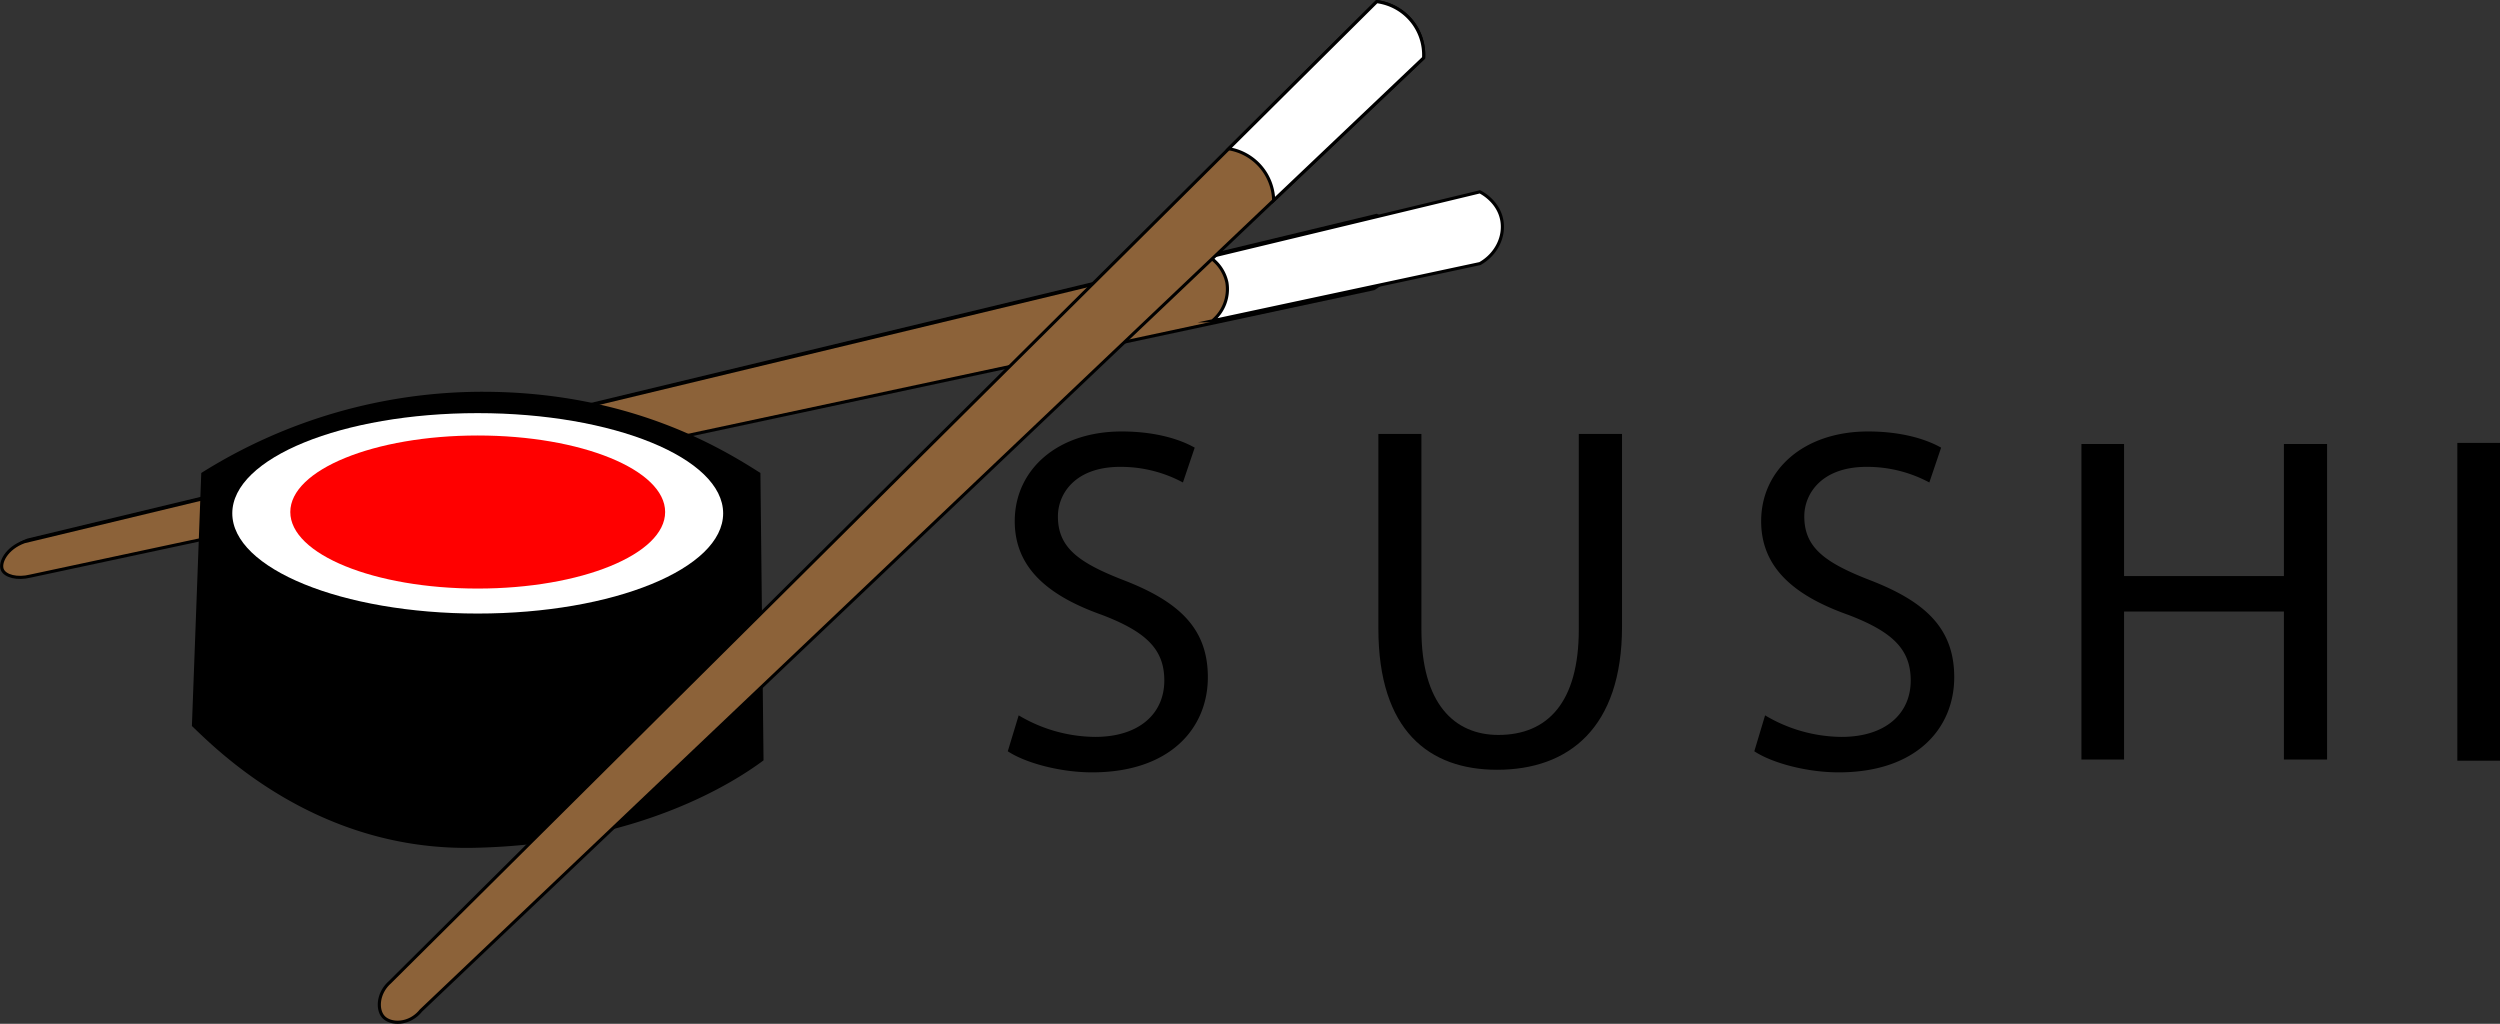 <svg xmlns="http://www.w3.org/2000/svg" width="800.332" height="327.759" viewBox="0 0 800.332 327.759">
  <rect x="0" y="0" width="800.332" height="327.759" fill="#333333" stroke="none"/>
  <g id="logo-w-c" transform="translate(-4425.463 -2148.583)">
    <path id="Path_43" data-name="Path 43" d="M404.85,1071.48a48.459,48.459,0,0,0,24.48,6.9c14,0,22.14-7.37,22.14-18.05,0-9.89-5.65-15.54-19.94-21-17.26-6.12-27.94-15.07-27.94-30,0-16.48,13.66-28.73,34.22-28.73,10.83,0,18.68,2.51,23.39,5.18l-3.77,11.15a42,42,0,0,0-20.09-5c-14.44,0-19.93,8.64-19.93,15.86,0,9.89,6.43,14.75,21,20.4,17.89,6.91,27,15.54,27,31.08,0,16.33-12.09,30.46-37.05,30.46-10.2,0-21.34-3-27-6.75Z" transform="translate(4346.726 1306.11)"/>
    <path id="Path_44" data-name="Path 44" d="M533.78,981.38V1044c0,23.7,10.51,33.75,24.64,33.75,15.7,0,25.74-10.36,25.74-33.75V981.38H598v61.69c0,32.49-17.11,45.83-40,45.83-21.66,0-38-12.4-38-45.21V981.38Z" transform="translate(4346.726 1306.11)"/>
    <path id="Path_45" data-name="Path 45" d="M643.8,1071.48a48.458,48.458,0,0,0,24.48,6.9c14,0,22.14-7.37,22.14-18.05,0-9.89-5.66-15.54-19.94-21-17.27-6.12-27.94-15.07-27.94-30,0-16.48,13.66-28.73,34.22-28.73,10.83,0,18.68,2.51,23.39,5.18l-3.77,11.15a42,42,0,0,0-20.09-5c-14.44,0-19.94,8.64-19.94,15.86,0,9.89,6.44,14.75,21,20.4,17.89,6.91,27,15.54,27,31.08,0,16.33-12.08,30.46-37,30.46-10.2,0-21.35-3-27-6.75Z" transform="translate(4346.726 1306.11)"/>
    <path id="Path_46" data-name="Path 46" d="M758.72,984.62v42.27h51.17V984.62h13.82v101H809.89v-47.37H758.72v47.37H745.07v-101Z" transform="translate(4346.726 1306.11)"/>
    <path id="Path_47" data-name="Path 47" d="M879.07,984.26V1086H865.41V984.26Z" transform="translate(4346.726 1306.11)"/>
    <path id="Path_48" data-name="Path 48" d="M519.5,910.89c.69.35,5.89,3.13,7,9,1,5.33-1.77,11-7,14l-430,92c-4.28,1.08-8.11,0-9-2-1-2.28,1.32-6.93,7-9Z" transform="translate(4346.726 1306.11)"/>
    <path id="Path_49" data-name="Path 49" d="M518.5,911.89c.69.35,5.89,3.13,7,9,1,5.33-1.77,11-7,14l-430,92c-4.28,1.08-8.11,0-9-2-1-2.28,1.32-6.93,7-9Z" transform="translate(4346.726 1306.11)" fill="#8c6239" stroke="#000" stroke-miterlimit="10" stroke-width="1"/>
    <path id="Path_50" data-name="Path 50" d="M552.5,926.86l-85.62,18.32a13.15,13.15,0,0,0,4.62-12.29,13,13,0,0,0-5.6-8.15l86.6-20.85c.69.35,5.89,3.13,7,9C560.51,918.23,557.73,923.91,552.5,926.86Z" transform="translate(4346.726 1306.11)" fill="#fff" stroke="#000" stroke-miterlimit="10" stroke-width="1"/>
    <path id="Path_51" data-name="Path 51" d="M323.17,1085.89c-9.07,6.76-40,27-93,28-50.18.95-81.9-31.29-90-39l3-81a169.29,169.29,0,0,1,90-26c47,0,76.43,18,89,26Z" transform="translate(4346.726 1306.11)"/>
    <ellipse id="Ellipse_9" data-name="Ellipse 9" cx="78.57" cy="32.08" rx="78.57" ry="32.08" transform="translate(4499.826 2280.84)" fill="#fff"/>
    <path id="Path_52" data-name="Path 52" d="M519.5,842.89a17.19,17.19,0,0,1,15,18l-321,305c-3.7,4.59-9.7,4.53-12,2-2.1-2.31-1.86-7.52,2-11Z" transform="translate(4346.726 1306.11)"/>
    <ellipse id="Ellipse_10" data-name="Ellipse 10" cx="60" cy="24.5" rx="60" ry="24.5" transform="translate(4518.396 2288)" fill="red"/>
    <path id="Path_53" data-name="Path 53" d="M527.38,851.15" transform="translate(4346.726 1306.11)" fill="none" stroke="#28ff17" stroke-miterlimit="10" stroke-width="3"/>
    <path id="Path_54" data-name="Path 54" d="M519.48,843a17.19,17.19,0,0,1,15,18l-321,305c-3.69,4.59-9.7,4.53-12,2-2.09-2.31-1.85-7.52,2-11Z" transform="translate(4346.726 1306.11)" fill="#8c6239" stroke="#000" stroke-miterlimit="10" stroke-width="1"/>
    <path id="Path_55" data-name="Path 55" d="M534.48,861l-48,45.6a17.17,17.17,0,0,0-14.4-16.51L519.48,843A17.19,17.19,0,0,1,534.48,861Z" transform="translate(4346.726 1306.11)" fill="#fff" stroke="#000" stroke-miterlimit="10" stroke-width="1"/>
  </g>
</svg>
